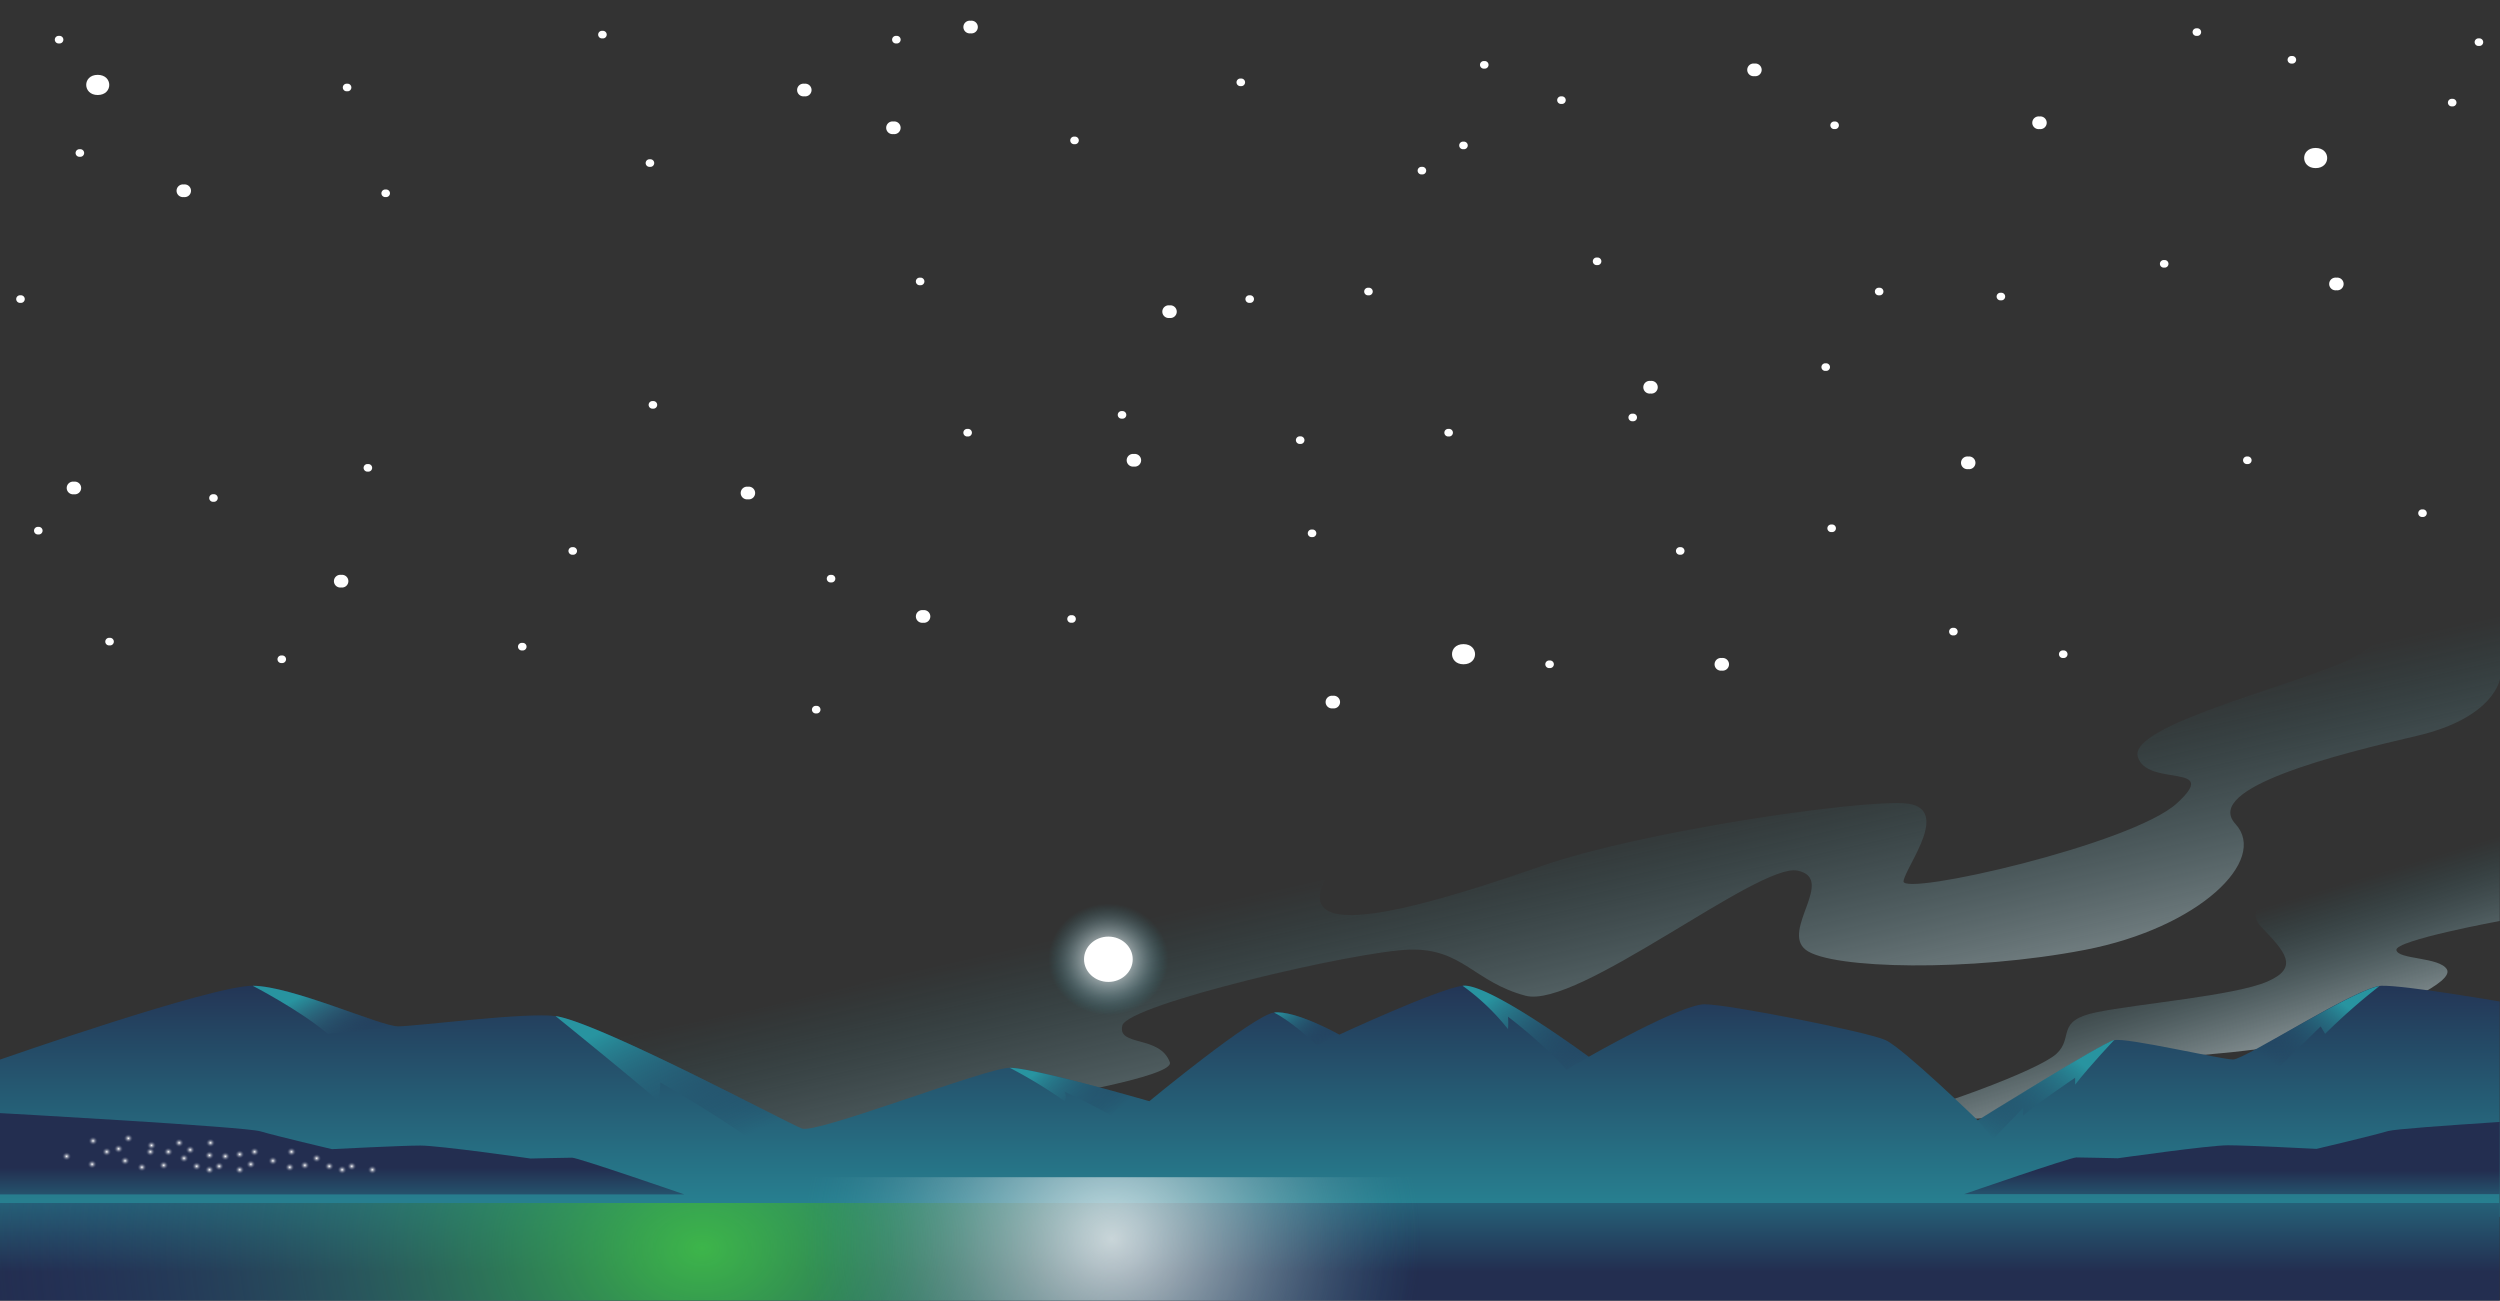 <svg id="Layer_1" data-name="Layer 1" xmlns="http://www.w3.org/2000/svg" xmlns:xlink="http://www.w3.org/1999/xlink" viewBox="0 0 842 438.05"><rect x="0" y="0" width="842" height="438.05" fill="#333333" stroke="none"/><defs><style>.cls-1{fill:none;}.cls-2{fill:#fff;}.cls-3{fill:url(#linear-gradient);}.cls-4{fill:url(#linear-gradient-2);}.cls-5{fill:url(#linear-gradient-3);}.cls-6{fill:url(#linear-gradient-4);}.cls-7{fill:url(#linear-gradient-5);}.cls-8{fill:url(#linear-gradient-6);}.cls-9{fill:url(#linear-gradient-7);}.cls-10{fill:url(#linear-gradient-8);}.cls-11{fill:url(#linear-gradient-9);}.cls-12{fill:url(#linear-gradient-10);}.cls-13{fill:url(#linear-gradient-11);}.cls-14{fill:url(#linear-gradient-12);}.cls-15{fill:url(#linear-gradient-13);}.cls-16{fill:url(#radial-gradient);}.cls-17{opacity:0.75;isolation:isolate;fill:url(#radial-gradient-2);}.cls-18{fill:url(#radial-gradient-3);}.cls-19{fill:url(#radial-gradient-4);}.cls-20{fill:url(#radial-gradient-5);}.cls-21{fill:url(#radial-gradient-6);}.cls-22{fill:url(#radial-gradient-7);}.cls-23{fill:url(#radial-gradient-8);}.cls-24{fill:url(#radial-gradient-9);}.cls-25{fill:url(#radial-gradient-10);}.cls-26{fill:url(#radial-gradient-11);}.cls-27{fill:url(#radial-gradient-12);}.cls-28{fill:url(#radial-gradient-13);}.cls-29{fill:url(#radial-gradient-14);}.cls-30{fill:url(#radial-gradient-15);}.cls-31{fill:url(#radial-gradient-16);}.cls-32{fill:url(#radial-gradient-17);}.cls-33{fill:url(#radial-gradient-18);}.cls-34{fill:url(#radial-gradient-19);}.cls-35{fill:url(#radial-gradient-20);}.cls-36{fill:url(#radial-gradient-21);}.cls-37{fill:url(#radial-gradient-22);}.cls-38{fill:url(#radial-gradient-23);}.cls-39{fill:url(#radial-gradient-24);}.cls-40{fill:url(#radial-gradient-25);}.cls-41{fill:url(#radial-gradient-26);}.cls-42{fill:url(#radial-gradient-27);}.cls-43{fill:url(#radial-gradient-28);}.cls-44{fill:url(#radial-gradient-29);}.cls-45{fill:url(#radial-gradient-30);}.cls-46{fill:url(#radial-gradient-31);}.cls-47{fill:url(#radial-gradient-32);}.cls-48{fill:url(#radial-gradient-33);}.cls-49{fill:url(#radial-gradient-34);}.cls-50{fill:url(#radial-gradient-35);}.cls-51{fill:url(#radial-gradient-36);}.cls-52{fill:url(#radial-gradient-37);}</style><linearGradient id="linear-gradient" x1="757.88" y1="200.33" x2="733.4" y2="281.34" gradientTransform="matrix(1, 0, 0, -1, 0, 596.72)" gradientUnits="userSpaceOnUse"><stop offset="0" stop-color="#fff"/><stop offset="0.11" stop-color="#f6f8fa" stop-opacity="0.89"/><stop offset="0.25" stop-color="#e4eaec" stop-opacity="0.75"/><stop offset="0.42" stop-color="#c9dade" stop-opacity="0.58"/><stop offset="0.61" stop-color="#a2c4cb" stop-opacity="0.39"/><stop offset="0.8" stop-color="#72abb6" stop-opacity="0.2"/><stop offset="1" stop-color="#2894a0" stop-opacity="0"/></linearGradient><linearGradient id="linear-gradient-2" x1="550.19" y1="149.61" x2="513.19" y2="315" xlink:href="#linear-gradient"/><linearGradient id="linear-gradient-3" x1="420.95" y1="170.02" x2="420.95" y2="271.43" gradientTransform="matrix(1, 0, 0, -1, 0, 596.72)" gradientUnits="userSpaceOnUse"><stop offset="0" stop-color="#2894a0"/><stop offset="1" stop-color="#232e50"/></linearGradient><linearGradient id="linear-gradient-4" x1="118.11" y1="243.47" x2="107.38" y2="263.48" gradientTransform="matrix(1, 0, 0, -1, 0, 596.72)" gradientUnits="userSpaceOnUse"><stop offset="0" stop-color="#232e50" stop-opacity="0"/><stop offset="0.25" stop-color="#274a65" stop-opacity="0.25"/><stop offset="0.6" stop-color="#2d6f83" stop-opacity="0.6"/><stop offset="0.86" stop-color="#298997" stop-opacity="0.86"/><stop offset="1" stop-color="#2894a0"/></linearGradient><linearGradient id="linear-gradient-5" x1="242.12" y1="208.42" x2="219.04" y2="256.2" gradientTransform="matrix(1, 0, 0, -1, 0, 596.72)" gradientUnits="userSpaceOnUse"><stop offset="0" stop-color="#232e50" stop-opacity="0"/><stop offset="1" stop-color="#2894a0"/></linearGradient><linearGradient id="linear-gradient-6" x1="374.08" y1="219.36" x2="354.57" y2="240.01" xlink:href="#linear-gradient-5"/><linearGradient id="linear-gradient-7" x1="445.25" y1="243.7" x2="434.8" y2="258.44" xlink:href="#linear-gradient-5"/><linearGradient id="linear-gradient-8" x1="529.05" y1="231.27" x2="505.8" y2="262.59" xlink:href="#linear-gradient-5"/><linearGradient id="linear-gradient-9" x1="673.23" y1="210.16" x2="695.84" y2="241.26" xlink:href="#linear-gradient-5"/><linearGradient id="linear-gradient-10" x1="766.35" y1="236.89" x2="784.1" y2="261.3" xlink:href="#linear-gradient-5"/><linearGradient id="linear-gradient-11" x1="115.25" y1="177.38" x2="115.25" y2="202.33" xlink:href="#linear-gradient-3"/><linearGradient id="linear-gradient-12" x1="751.7" y1="179.18" x2="751.7" y2="201.37" xlink:href="#linear-gradient-3"/><linearGradient id="linear-gradient-13" x1="420.95" y1="213.74" x2="420.95" y2="167.37" gradientTransform="matrix(1, 0, 0, -1, 0, 595.72)" xlink:href="#linear-gradient-3"/><radialGradient id="radial-gradient" cx="236.45" cy="24.28" r="243.24" gradientTransform="matrix(1, 0, 0, -0.74, 0, 438.36)" gradientUnits="userSpaceOnUse"><stop offset="0" stop-color="#3db54a"/><stop offset="0.09" stop-color="#39ac4d" stop-opacity="0.91"/><stop offset="0.27" stop-color="#319659" stop-opacity="0.73"/><stop offset="0.5" stop-color="#2d7969" stop-opacity="0.5"/><stop offset="0.79" stop-color="#28556f" stop-opacity="0.21"/><stop offset="1" stop-color="#283471" stop-opacity="0"/></radialGradient><radialGradient id="radial-gradient-2" cx="374.45" cy="22.77" r="103.77" gradientTransform="matrix(1, 0, 0, -0.93, 0, 438.44)" xlink:href="#linear-gradient"/><radialGradient id="radial-gradient-3" cx="22.44" cy="52.68" r="1.63" gradientTransform="matrix(1, 0, 0, -0.93, 0, 438.44)" gradientUnits="userSpaceOnUse"><stop offset="0" stop-color="#fff"/><stop offset="1" stop-color="#232e50" stop-opacity="0"/></radialGradient><radialGradient id="radial-gradient-4" cx="35.95" cy="54.31" r="1.63" xlink:href="#radial-gradient-3"/><radialGradient id="radial-gradient-5" cx="47.8" cy="48.72" r="1.62" xlink:href="#radial-gradient-3"/><radialGradient id="radial-gradient-6" cx="55.14" cy="49.43" r="1.63" xlink:href="#radial-gradient-3"/><radialGradient id="radial-gradient-7" cx="42.13" cy="51.05" r="1.63" xlink:href="#radial-gradient-3"/><radialGradient id="radial-gradient-8" cx="66.24" cy="49.08" r="1.63" xlink:href="#radial-gradient-3"/><radialGradient id="radial-gradient-9" cx="61.98" cy="51.97" r="1.63" xlink:href="#radial-gradient-3"/><radialGradient id="radial-gradient-10" cx="73.81" cy="49.08" r="1.63" xlink:href="#radial-gradient-3"/><radialGradient id="radial-gradient-11" cx="80.74" cy="47.8" r="1.63" xlink:href="#radial-gradient-3"/><radialGradient id="radial-gradient-12" cx="70.56" cy="47.8" r="1.63" xlink:href="#radial-gradient-3"/><radialGradient id="radial-gradient-13" cx="50.64" cy="54.31" r="1.63" xlink:href="#radial-gradient-3"/><radialGradient id="radial-gradient-14" cx="31.03" cy="49.8" r="1.63" xlink:href="#radial-gradient-3"/><radialGradient id="radial-gradient-15" cx="31.34" cy="58.27" r="1.63" xlink:href="#radial-gradient-3"/><radialGradient id="radial-gradient-16" cx="43.23" cy="59.19" r="1.63" xlink:href="#radial-gradient-3"/><radialGradient id="radial-gradient-17" cx="56.71" cy="54.31" r="1.63" xlink:href="#radial-gradient-3"/><radialGradient id="radial-gradient-18" cx="64.05" cy="55.01" r="1.63" xlink:href="#radial-gradient-3"/><radialGradient id="radial-gradient-19" cx="51.03" cy="56.64" r="1.63" xlink:href="#radial-gradient-3"/><radialGradient id="radial-gradient-20" cx="70.89" cy="57.56" r="1.63" xlink:href="#radial-gradient-3"/><radialGradient id="radial-gradient-21" cx="70.56" cy="53.04" r="1.63" xlink:href="#radial-gradient-3"/><radialGradient id="radial-gradient-22" cx="80.74" cy="53.39" r="1.63" xlink:href="#radial-gradient-3"/><radialGradient id="radial-gradient-23" cx="60.35" cy="57.56" r="1.63" xlink:href="#radial-gradient-3"/><radialGradient id="radial-gradient-24" cx="39.94" cy="55.39" r="1.63" xlink:href="#radial-gradient-3"/><radialGradient id="radial-gradient-25" cx="75.89" cy="52.68" r="1.63" xlink:href="#radial-gradient-3"/><radialGradient id="radial-gradient-26" cx="85.74" cy="54.31" r="1.63" xlink:href="#radial-gradient-3"/><radialGradient id="radial-gradient-27" cx="97.59" cy="48.72" r="1.63" xlink:href="#radial-gradient-3"/><radialGradient id="radial-gradient-28" cx="102.68" cy="49.43" r="1.63" xlink:href="#radial-gradient-3"/><radialGradient id="radial-gradient-29" cx="91.91" cy="51.05" r="1.63" xlink:href="#radial-gradient-3"/><radialGradient id="radial-gradient-30" cx="110.9" cy="49.08" r="1.63" xlink:href="#radial-gradient-3"/><radialGradient id="radial-gradient-31" cx="106.65" cy="51.97" r="1.63" xlink:href="#radial-gradient-3"/><radialGradient id="radial-gradient-32" cx="118.48" cy="49.08" r="1.63" xlink:href="#radial-gradient-3"/><radialGradient id="radial-gradient-33" cx="125.4" cy="47.8" r="1.63" xlink:href="#radial-gradient-3"/><radialGradient id="radial-gradient-34" cx="115.23" cy="47.8" r="1.63" xlink:href="#radial-gradient-3"/><radialGradient id="radial-gradient-35" cx="98.17" cy="54.31" r="1.63" xlink:href="#radial-gradient-3"/><radialGradient id="radial-gradient-36" cx="84.48" cy="49.8" r="1.63" xlink:href="#radial-gradient-3"/><radialGradient id="radial-gradient-37" cx="373.3" cy="124.02" r="20.22" gradientTransform="matrix(1, 0, 0, -0.93, 0, 438.44)" xlink:href="#linear-gradient"/></defs><title>nightscape</title><rect class="cls-1" width="841.9" height="438.05"/><path class="cls-2" d="M61.9,67.37a2.14,2.14,0,1,0,0-4.24,2.14,2.14,0,1,0,0,4.24h0Z" transform="translate(0 -1)"/><path class="cls-2" d="M114.9,198.86a2.14,2.14,0,1,0,0-4.24,2.14,2.14,0,1,0,0,4.24h0Z" transform="translate(0 -1)"/><path class="cls-2" d="M310.9,210.74a2.14,2.14,0,1,0,0-4.24,2.14,2.14,0,1,0,0,4.24h0Z" transform="translate(0 -1)"/><path class="cls-2" d="M393.9,108.09a2.14,2.14,0,1,0,0-4.24,2.14,2.14,0,1,0,0,4.24h0Z" transform="translate(0 -1)"/><path class="cls-2" d="M555.9,133.54a2.14,2.14,0,1,0,0-4.24,2.14,2.14,0,1,0,0,4.24h0Z" transform="translate(0 -1)"/><path class="cls-2" d="M686.9,44.47a2.14,2.14,0,1,0,0-4.24,2.14,2.14,0,1,0,0,4.24h0Z" transform="translate(0 -1)"/><path class="cls-2" d="M786.9,98.76a2.14,2.14,0,1,0,0-4.24,2.14,2.14,0,1,0,0,4.24h0Z" transform="translate(0 -1)"/><path class="cls-2" d="M448.9,239.58a2.14,2.14,0,1,0,0-4.24,2.14,2.14,0,1,0,0,4.24h0Z" transform="translate(0 -1)"/><path class="cls-2" d="M590.9,26.65a2.14,2.14,0,1,0,0-4.24,2.14,2.14,0,1,0,0,4.24h0Z" transform="translate(0 -1)"/><path class="cls-2" d="M326.9,12.23a2.14,2.14,0,1,0,0-4.24,2.14,2.14,0,1,0,0,4.24h0Z" transform="translate(0 -1)"/><path class="cls-2" d="M270.9,33.44a2.14,2.14,0,1,0,0-4.24,2.14,2.14,0,1,0,0,4.24h0Z" transform="translate(0 -1)"/><path class="cls-2" d="M300.9,46.16a2.14,2.14,0,1,0,0-4.24,2.14,2.14,0,1,0,0,4.24h0Z" transform="translate(0 -1)"/><path class="cls-2" d="M24.9,167.47a2.14,2.14,0,1,0,0-4.24,2.14,2.14,0,1,0,0,4.24h0Z" transform="translate(0 -1)"/><path class="cls-2" d="M251.9,169.17a2.14,2.14,0,1,0,0-4.24,2.14,2.14,0,1,0,0,4.24h0Z" transform="translate(0 -1)"/><path class="cls-2" d="M492.9,224.73c5.2,0,5.2-6.79,0-6.79s-5.1,6.79,0,6.79h0Z" transform="translate(0 -1)"/><path class="cls-2" d="M779.9,57.62c5.2,0,5.2-6.79,0-6.79s-5.1,6.79,0,6.79h0Z" transform="translate(0 -1)"/><path class="cls-2" d="M32.9,33c5.2,0,5.2-6.79,0-6.79S27.8,33,32.9,33h0Z" transform="translate(0 -1)"/><path class="cls-2" d="M116.9,31.74a1.28,1.28,0,1,0,0-2.54,1.28,1.28,0,1,0,0,2.54h0Z" transform="translate(0 -1)"/><path class="cls-2" d="M36.9,218.37a1.28,1.28,0,1,0,0-2.54,1.28,1.28,0,1,0,0,2.54h0Z" transform="translate(0 -1)"/><path class="cls-2" d="M617.9,44.47a1.28,1.28,0,1,0,0-2.54,1.28,1.28,0,1,0,0,2.54h0Z" transform="translate(0 -1)"/><path class="cls-2" d="M771.9,22.41a1.28,1.28,0,1,0,0-2.54,1.28,1.28,0,1,0,0,2.54h0Z" transform="translate(0 -1)"/><path class="cls-2" d="M728.9,91.13a1.28,1.28,0,1,0,0-2.54,1.28,1.28,0,1,0,0,2.54h0Z" transform="translate(0 -1)"/><path class="cls-2" d="M537.9,90.28a1.28,1.28,0,1,0,0-2.54,1.28,1.28,0,1,0,0,2.54h0Z" transform="translate(0 -1)"/><path class="cls-2" d="M478.9,59.74a1.28,1.28,0,1,0,0-2.54,1.28,1.28,0,1,0,0,2.54h0Z" transform="translate(0 -1)"/><path class="cls-2" d="M420.9,103a1.28,1.28,0,1,0,0-2.54,1.28,1.28,0,1,0,0,2.54h0Z" transform="translate(0 -1)"/><path class="cls-2" d="M377.9,142a1.28,1.28,0,1,0,0-2.54,1.28,1.28,0,1,0,0,2.54h0Z" transform="translate(0 -1)"/><path class="cls-2" d="M274.9,241.28a1.28,1.28,0,1,0,0-2.54,1.28,1.28,0,1,0,0,2.54h0Z" transform="translate(0 -1)"/><path class="cls-2" d="M279.9,197.16a1.28,1.28,0,1,0,0-2.54,1.28,1.28,0,1,0,0,2.54h0Z" transform="translate(0 -1)"/><path class="cls-2" d="M192.9,187.83a1.28,1.28,0,1,0,0-2.54,1.28,1.28,0,1,0,0,2.54h0Z" transform="translate(0 -1)"/><path class="cls-2" d="M123.9,159.84a1.28,1.28,0,1,0,0-2.54,1.28,1.28,0,1,0,0,2.54h0Z" transform="translate(0 -1)"/><path class="cls-2" d="M129.9,67.37a1.28,1.28,0,1,0,0-2.54,1.28,1.28,0,1,0,0,2.54h0Z" transform="translate(0 -1)"/><path class="cls-2" d="M6.9,103a1.28,1.28,0,1,0,0-2.54,1.28,1.28,0,1,0,0,2.54h0Z" transform="translate(0 -1)"/><path class="cls-2" d="M26.9,53.8a1.28,1.28,0,1,0,0-2.54,1.28,1.28,0,1,0,0,2.54h0Z" transform="translate(0 -1)"/><path class="cls-2" d="M19.9,15.63a1.28,1.28,0,1,0,0-2.54,1.28,1.28,0,1,0,0,2.54h0Z" transform="translate(0 -1)"/><path class="cls-2" d="M301.9,15.63a1.28,1.28,0,1,0,0-2.54,1.28,1.28,0,1,0,0,2.54h0Z" transform="translate(0 -1)"/><path class="cls-2" d="M219.9,138.63a1.28,1.28,0,1,0,0-2.54,1.28,1.28,0,1,0,0,2.54h0Z" transform="translate(0 -1)"/><path class="cls-2" d="M309.9,97.06a1.28,1.28,0,1,0,0-2.54,1.28,1.28,0,1,0,0,2.54h0Z" transform="translate(0 -1)"/><path class="cls-2" d="M460.9,100.46a1.28,1.28,0,1,0,0-2.54,1.28,1.28,0,1,0,0,2.54h0Z" transform="translate(0 -1)"/><path class="cls-2" d="M417.9,30a1.28,1.28,0,1,0,0-2.54,1.28,1.28,0,1,0,0,2.54h0Z" transform="translate(0 -1)"/><path class="cls-2" d="M525.9,36a1.28,1.28,0,1,0,0-2.54,1.28,1.28,0,1,0,0,2.54h0Z" transform="translate(0 -1)"/><path class="cls-2" d="M521.9,226a1.28,1.28,0,1,0,0-2.54,1.28,1.28,0,1,0,0,2.54h0Z" transform="translate(0 -1)"/><path class="cls-2" d="M12.9,181a1.28,1.28,0,1,0,0-2.54,1.28,1.28,0,1,0,0,2.54h0Z" transform="translate(0 -1)"/><path class="cls-2" d="M71.9,170a1.28,1.28,0,1,0,0-2.54,1.28,1.28,0,1,0,0,2.54h0Z" transform="translate(0 -1)"/><path class="cls-2" d="M218.9,57.19a1.28,1.28,0,1,0,0-2.54,1.28,1.28,0,1,0,0,2.54h0Z" transform="translate(0 -1)"/><path class="cls-2" d="M202.9,13.93a1.28,1.28,0,1,0,0-2.54,1.28,1.28,0,1,0,0,2.54h0Z" transform="translate(0 -1)"/><path class="cls-2" d="M499.9,24.11a1.28,1.28,0,1,0,0-2.54,1.28,1.28,0,1,0,0,2.54h0Z" transform="translate(0 -1)"/><path class="cls-2" d="M492.9,51.25a1.28,1.28,0,1,0,0-2.54,1.28,1.28,0,1,0,0,2.54h0Z" transform="translate(0 -1)"/><path class="cls-2" d="M673.9,102.15a1.28,1.28,0,1,0,0-2.54,1.28,1.28,0,1,0,0,2.54h0Z" transform="translate(0 -1)"/><path class="cls-2" d="M616.9,180.2a1.28,1.28,0,1,0,0-2.54,1.28,1.28,0,1,0,0,2.54h0Z" transform="translate(0 -1)"/><path class="cls-2" d="M756.9,157.29a1.28,1.28,0,1,0,0-2.54,1.28,1.28,0,1,0,0,2.54h0Z" transform="translate(0 -1)"/><path class="cls-2" d="M487.9,148a1.28,1.28,0,1,0,0-2.54,1.28,1.28,0,1,0,0,2.54h0Z" transform="translate(0 -1)"/><path class="cls-2" d="M739.9,13.08a1.28,1.28,0,1,0,0-2.54,1.28,1.28,0,1,0,0,2.54h0Z" transform="translate(0 -1)"/><path class="cls-2" d="M834.9,16.47a1.28,1.28,0,1,0,0-2.54,1.28,1.28,0,1,0,0,2.54h0Z" transform="translate(0 -1)"/><path class="cls-2" d="M825.9,36.83a1.28,1.28,0,1,0,0-2.54,1.28,1.28,0,1,0,0,2.54h0Z" transform="translate(0 -1)"/><path class="cls-2" d="M662.9,159a2.14,2.14,0,1,0,0-4.24,2.14,2.14,0,1,0,0,4.24h0Z" transform="translate(0 -1)"/><path class="cls-2" d="M381.9,158.14a2.14,2.14,0,1,0,0-4.24,2.14,2.14,0,1,0,0,4.24h0Z" transform="translate(0 -1)"/><path class="cls-2" d="M579.9,226.86a2.14,2.14,0,1,0,0-4.24,2.14,2.14,0,1,0,0,4.24h0Z" transform="translate(0 -1)"/><path class="cls-2" d="M565.9,187.83a1.28,1.28,0,1,0,0-2.54,1.28,1.28,0,1,0,0,2.54h0Z" transform="translate(0 -1)"/><path class="cls-2" d="M694.9,222.61a1.28,1.28,0,1,0,0-2.54,1.28,1.28,0,1,0,0,2.54h0Z" transform="translate(0 -1)"/><path class="cls-2" d="M657.9,215a1.28,1.28,0,1,0,0-2.54,1.28,1.28,0,1,0,0,2.54h0Z" transform="translate(0 -1)"/><path class="cls-2" d="M360.9,210.74a1.28,1.28,0,1,0,0-2.54,1.28,1.28,0,1,0,0,2.54h0Z" transform="translate(0 -1)"/><path class="cls-2" d="M325.9,148a1.28,1.28,0,1,0,0-2.54,1.28,1.28,0,1,0,0,2.54h0Z" transform="translate(0 -1)"/><path class="cls-2" d="M361.9,49.56a1.28,1.28,0,1,0,0-2.54,1.28,1.28,0,1,0,0,2.54h0Z" transform="translate(0 -1)"/><path class="cls-2" d="M437.9,150.51a1.28,1.28,0,1,0,0-2.54,1.28,1.28,0,1,0,0,2.54h0Z" transform="translate(0 -1)"/><path class="cls-2" d="M441.9,181.89a1.28,1.28,0,1,0,0-2.54,1.28,1.28,0,1,0,0,2.54h0Z" transform="translate(0 -1)"/><path class="cls-2" d="M175.9,220.07a1.28,1.28,0,1,0,0-2.54,1.28,1.28,0,1,0,0,2.54h0Z" transform="translate(0 -1)"/><path class="cls-2" d="M94.9,224.31a1.28,1.28,0,1,0,0-2.54,1.28,1.28,0,1,0,0,2.54h0Z" transform="translate(0 -1)"/><path class="cls-2" d="M632.9,100.46a1.28,1.28,0,1,0,0-2.54,1.28,1.28,0,1,0,0,2.54h0Z" transform="translate(0 -1)"/><path class="cls-2" d="M614.9,125.91a1.28,1.28,0,1,0,0-2.54,1.28,1.28,0,1,0,0,2.54h0Z" transform="translate(0 -1)"/><path class="cls-2" d="M549.9,142.87a1.28,1.28,0,1,0,0-2.54,1.28,1.28,0,1,0,0,2.54h0Z" transform="translate(0 -1)"/><path class="cls-2" d="M815.9,175.11a1.28,1.28,0,1,0,0-2.54,1.28,1.28,0,1,0,0,2.54h0Z" transform="translate(0 -1)"/><path class="cls-3" d="M841.9,268.55s-27.3,20-48.3,25.11-40,11.16-32,19.53,13,13.67,2,18.42-43.5,7.44-57.5,10.32-7.5,8.46-13.5,14-42,18.88-62.5,23.44c0,0,69-1.86,79.5-7.53s3.1-6.6,14-11.91,35-2.33,59.5-10.88,43.5-17.39,41-21.58-16.5-3.26-17-6.51,34.8-9.77,34.8-9.77V268.55Z" transform="translate(0 -1)"/><path class="cls-4" d="M179.4,355.34s81.1-12.28,150.7-34.51,129.4-48.46,116.4-24,40.6,7,73.4-4.37,104.3-21.86,121.2-20.93,0.9,20.93,0,26.23,77-12.37,92.1-26.23-10.3-5.21-13.2-15.72,51.7-23.63,70.5-32.37,13.2-18.32,18.8-24.46S842,185.86,842,185.86v43.72s-1.7,13.12-28,19.25-72.3,17.49-61.1,29.67-12.2,35-50.7,42.42-85.5,6.51-94,0,10.3-24-2.8-26.7S531.2,341,513.8,336.36s-21.2-16-39-15.53-95,18.42-96.8,25.58,12.7,3.16,16,12.37-159.8,29.39-159.8,29.39Z" transform="translate(0 -1)"/><path class="cls-5" d="M0,410.87v-53S71.1,333,85.1,333c13.1,0,43,13.67,49,13.67s43.3-4.84,53-3.44c14.4,2,78,36,83,37.86s62-20.46,70-20.46,47,11.25,47,11.25,35-28.93,42-29.86,22,7.44,22,7.44,33.1-15.35,41.5-16.46,42.5,23.91,42.5,23.91,31-17.67,39-17.67,55,9.3,61,12.09,31,27,31,27,42-26,46-27,36,6.51,40,6.51,42-24.65,50-24.84,39.8,5.3,39.8,5.3v72.55H0Z" transform="translate(0 -1)"/><path class="cls-6" d="M136.7,346.59h0c-1.1.09-2,.09-2.6,0.09-6,0-35.9-13.67-49-13.67,0,0,15.7,8.09,25.3,16.18C110.4,349.2,129.4,347.06,136.7,346.59Z" transform="translate(0 -1)"/><path class="cls-7" d="M222.4,365.57S240.7,376,254.6,386l17.3-4.93a5.68,5.68,0,0,1-1.8,0c-5-1.86-68.6-35.81-83-37.86,0,0,27,21.86,34.7,28.65C221.8,371.89,222.4,367.62,222.4,365.57Z" transform="translate(0 -1)"/><path class="cls-8" d="M358.6,368.73s10.8,4.93,20.5,10.7c0,0,4.9-5,8-7.53,0,0-39-11.26-47-11.26a163.53,163.53,0,0,1,18.5,11.26A4,4,0,0,0,358.6,368.73Z" transform="translate(0 -1)"/><path class="cls-9" d="M443.6,353.2l7.5-3.72s-15-8.37-22-7.44C429.1,342,435.6,345.29,443.6,353.2Z" transform="translate(0 -1)"/><path class="cls-10" d="M507.9,347.62a27.42,27.42,0,0,0,0-4.19s11.5,8.65,19.7,17.86l7.5-4.37s-34-25.11-42.5-23.91A75.88,75.88,0,0,1,507.9,347.62Z" transform="translate(0 -1)"/><path class="cls-11" d="M681.4,374.13v2.6c4.8-4.19,17.5-12.74,17.5-12.74v2.33c5.3-6.79,13.2-15.07,13.2-15.07-4,.93-46,27-46,27l5.2,6.33Z" transform="translate(0 -1)"/><path class="cls-12" d="M781.6,346.69l1.5,2.51a207,207,0,0,1,18.3-16.09c-9.3,1.49-45.4,24.84-49.3,24.84l15.8,2.14Z" transform="translate(0 -1)"/><path class="cls-13" d="M0,403.06V375.89s82.4,4.56,87.7,6.14,24.1,6,24.1,6,23.4-1.21,29.8-1.21,37.1,4.37,37.1,4.37,12-.28,14-0.28,37.8,12.37,37.8,12.37H0v-0.19Z" transform="translate(0 -1)"/><path class="cls-14" d="M841.9,378.87c-18.4,1.21-35.3,2.42-37.6,3.07-5.3,1.58-24.1,6-24.1,6s-23.4-1.21-29.8-1.21-37.1,4.37-37.1,4.37-12-.28-14-0.28-37.8,12.37-37.8,12.37H841.9V378.87h0Z" transform="translate(0 -1)"/><rect class="cls-15" y="405.16" width="841.9" height="32.89"/><rect class="cls-16" y="405.16" width="841.9" height="32.89"/><rect class="cls-17" y="396.47" width="841.9" height="41.58"/><ellipse class="cls-18" cx="22.4" cy="389.4" rx="1.6" ry="1.49"/><ellipse class="cls-19" cx="36" cy="387.92" rx="1.6" ry="1.49"/><ellipse class="cls-20" cx="47.8" cy="393.13" rx="1.6" ry="1.49"/><ellipse class="cls-21" cx="55.1" cy="392.47" rx="1.6" ry="1.49"/><ellipse class="cls-22" cx="42.1" cy="390.99" rx="1.6" ry="1.49"/><ellipse class="cls-23" cx="66.2" cy="392.75" rx="1.6" ry="1.49"/><ellipse class="cls-24" cx="62" cy="390.06" rx="1.6" ry="1.49"/><ellipse class="cls-25" cx="73.8" cy="392.75" rx="1.6" ry="1.49"/><ellipse class="cls-26" cx="80.7" cy="393.96" rx="1.6" ry="1.49"/><ellipse class="cls-27" cx="70.6" cy="393.96" rx="1.6" ry="1.49"/><ellipse class="cls-28" cx="50.6" cy="387.92" rx="1.6" ry="1.49"/><ellipse class="cls-29" cx="31" cy="392.1" rx="1.6" ry="1.49"/><ellipse class="cls-30" cx="31.3" cy="384.29" rx="1.6" ry="1.49"/><ellipse class="cls-31" cx="43.2" cy="383.36" rx="1.6" ry="1.49"/><ellipse class="cls-32" cx="56.7" cy="387.92" rx="1.6" ry="1.49"/><ellipse class="cls-33" cx="64" cy="387.27" rx="1.6" ry="1.49"/><ellipse class="cls-34" cx="51" cy="385.78" rx="1.6" ry="1.49"/><ellipse class="cls-35" cx="70.9" cy="384.94" rx="1.6" ry="1.49"/><ellipse class="cls-36" cx="70.6" cy="389.13" rx="1.6" ry="1.49"/><ellipse class="cls-37" cx="80.7" cy="388.75" rx="1.6" ry="1.49"/><ellipse class="cls-38" cx="60.4" cy="384.94" rx="1.6" ry="1.49"/><ellipse class="cls-39" cx="39.9" cy="386.89" rx="1.6" ry="1.49"/><ellipse class="cls-40" cx="75.9" cy="389.4" rx="1.6" ry="1.49"/><ellipse class="cls-41" cx="85.7" cy="387.92" rx="1.6" ry="1.49"/><ellipse class="cls-42" cx="97.6" cy="393.13" rx="1.6" ry="1.49"/><ellipse class="cls-43" cx="102.7" cy="392.47" rx="1.6" ry="1.49"/><ellipse class="cls-44" cx="91.9" cy="390.99" rx="1.6" ry="1.49"/><ellipse class="cls-45" cx="110.9" cy="392.75" rx="1.6" ry="1.49"/><ellipse class="cls-46" cx="106.6" cy="390.06" rx="1.6" ry="1.49"/><ellipse class="cls-47" cx="118.5" cy="392.75" rx="1.6" ry="1.49"/><ellipse class="cls-48" cx="125.4" cy="393.96" rx="1.6" ry="1.49"/><ellipse class="cls-49" cx="115.2" cy="393.96" rx="1.6" ry="1.49"/><ellipse class="cls-50" cx="98.2" cy="387.92" rx="1.6" ry="1.49"/><ellipse class="cls-51" cx="84.5" cy="392.1" rx="1.6" ry="1.49"/><ellipse class="cls-52" cx="373.3" cy="323.08" rx="21.1" ry="19.63"/><ellipse class="cls-2" cx="373.3" cy="323.08" rx="8.2" ry="7.63"/></svg>